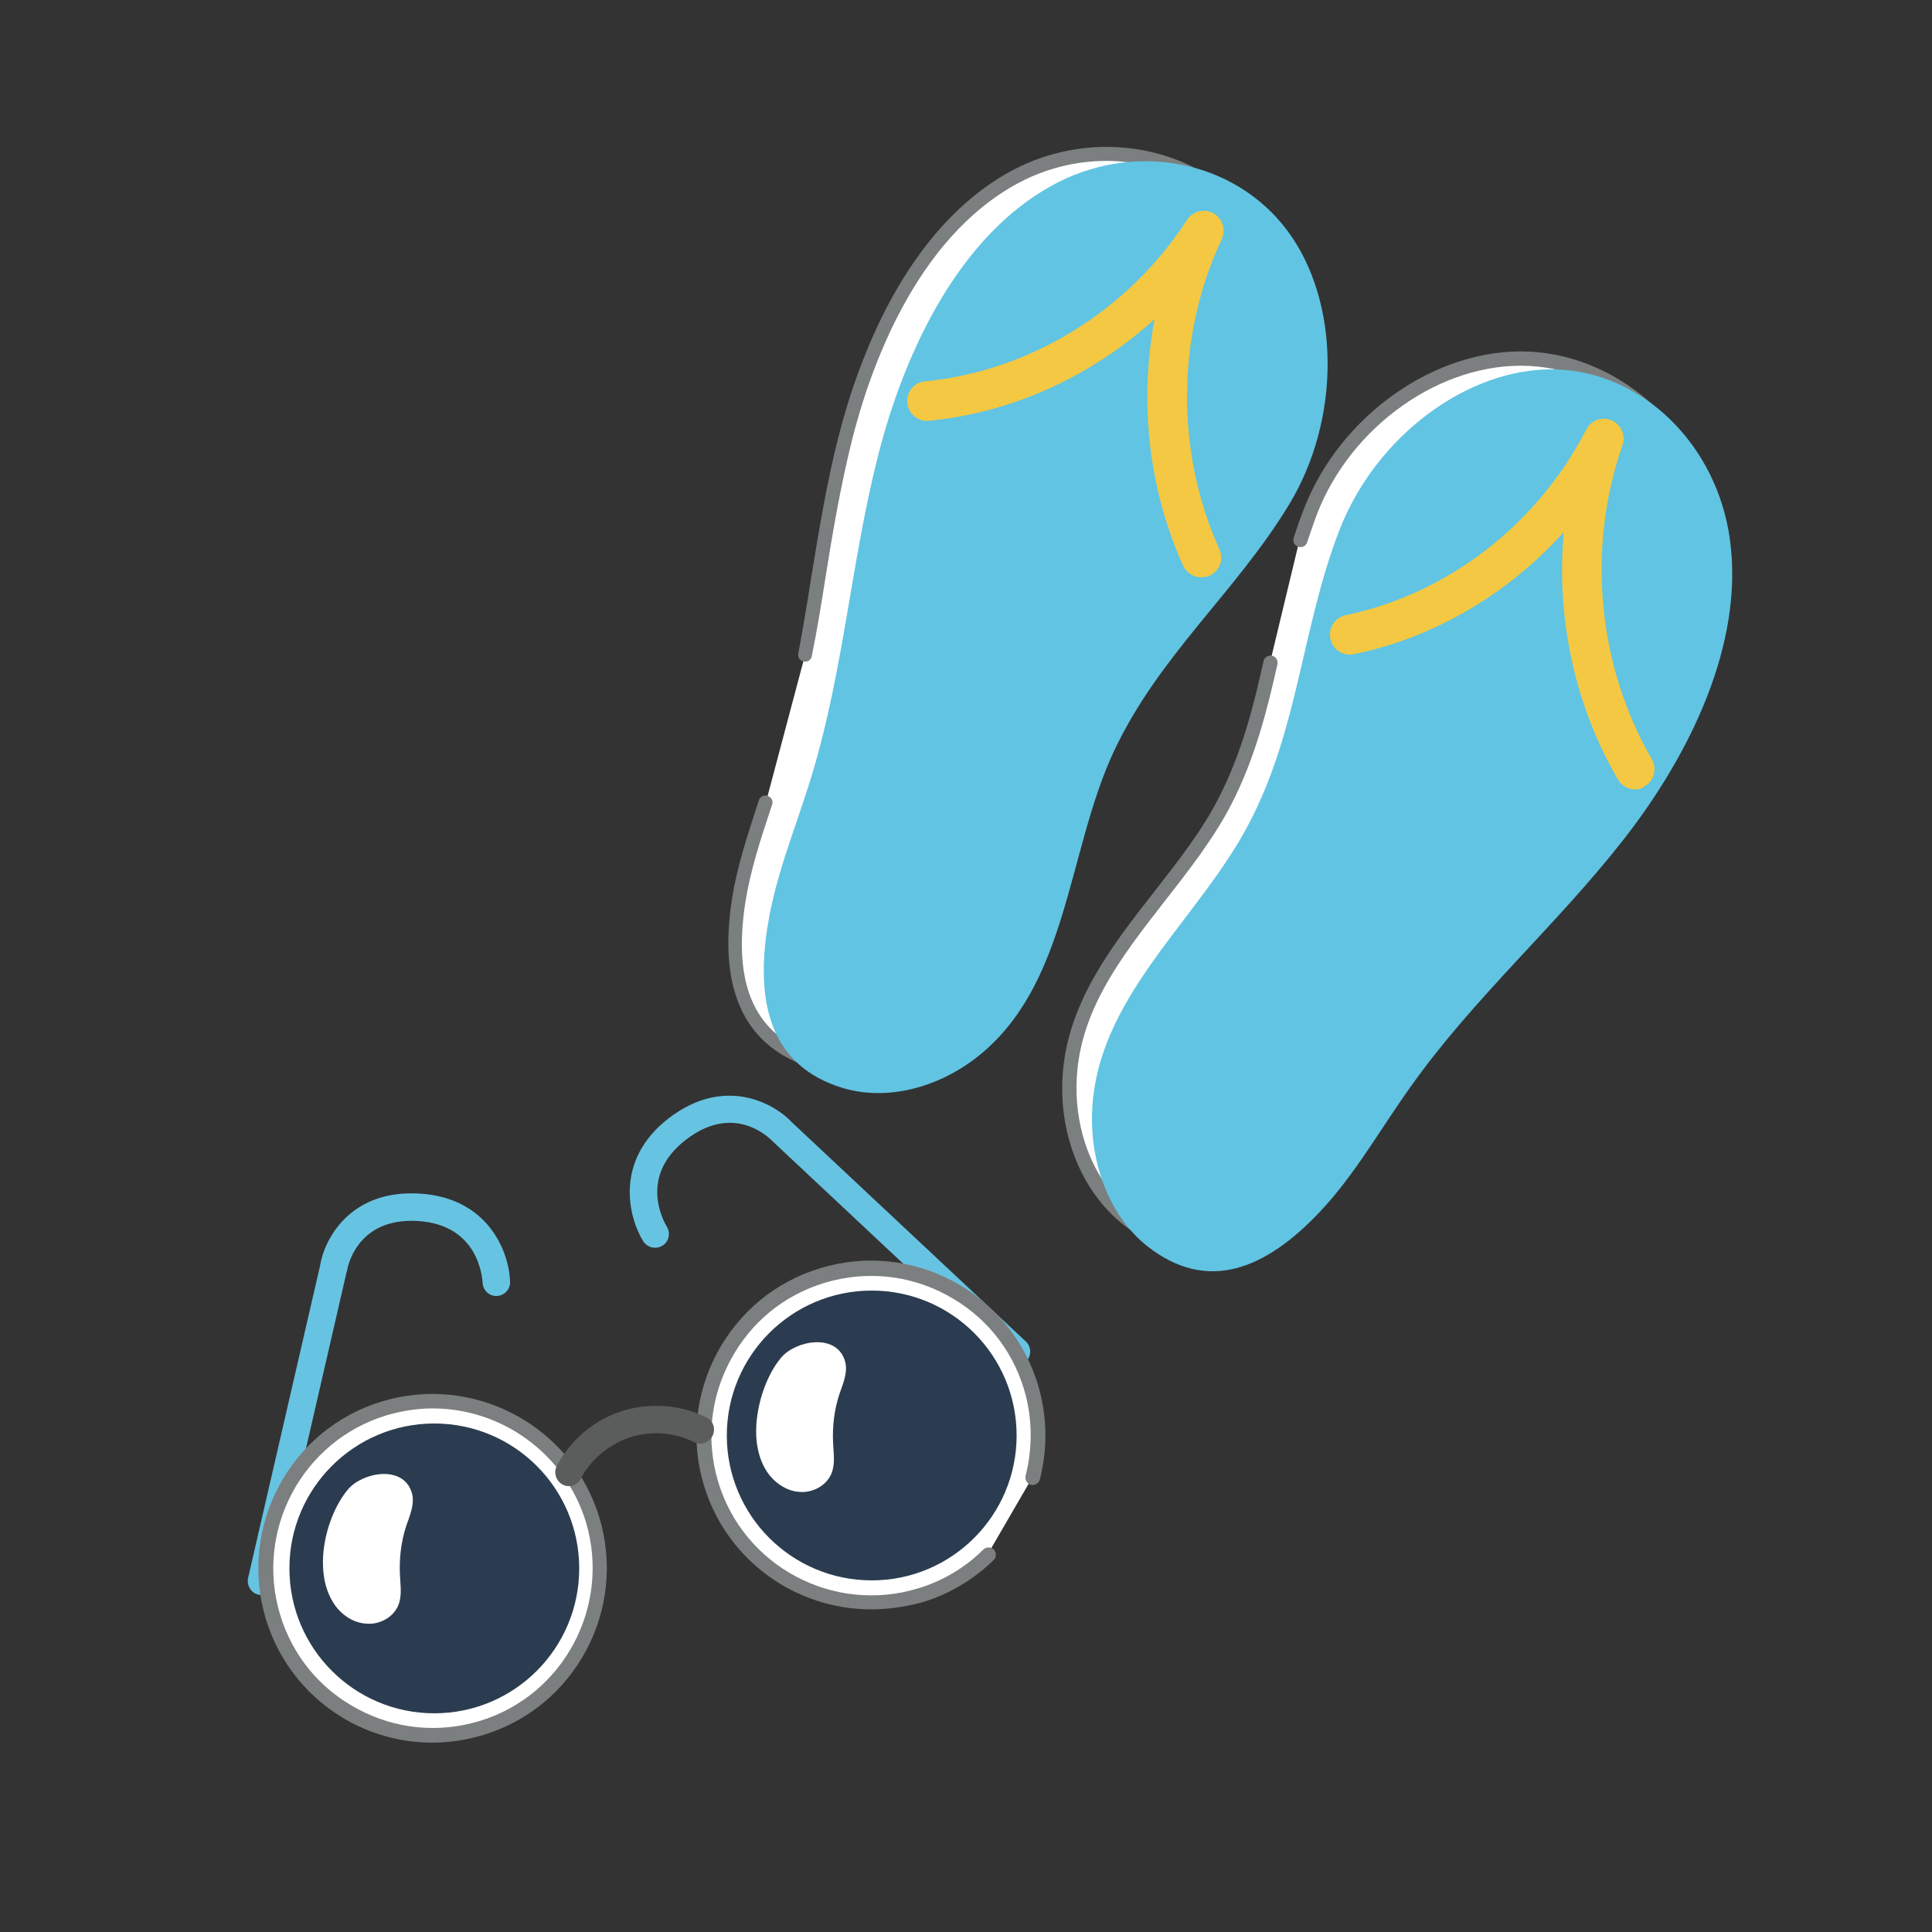 <?xml version="1.0" encoding="utf-8"?>
<!-- Generator: Adobe Illustrator 26.0.2, SVG Export Plug-In . SVG Version: 6.00 Build 0)  -->
<svg version="1.1" id="Layer_1" xmlns="http://www.w3.org/2000/svg" xmlns:xlink="http://www.w3.org/1999/xlink" x="0px" y="0px"
	 viewBox="0 0 500 500" style="enable-background:new 0 0 500 500;" xml:space="preserve">
<rect x="0" y="0" width="500" height="500" fill="#333333" stroke="none"/>
<style type="text/css">
	.st0{fill:#FFFFFF;}
	.st1{fill:#7C7F7F;}
	.st2{fill:#61C4E2;}
	.st3{fill:#F4C843;}
	.st4{fill:#67C3E2;}
	.st5{fill:#5B5C5C;}
	.st6{fill:#2B3C50;}
</style>
<g>
	<g>
		<g>
			<path class="st0" d="M336.3,139.8c0.7-2.4,1.5-4.7,2.4-7c9.1-24,33.4-41.1,56.8-39.9c23.4,1.2,44,20.5,48.2,45.1
				c4.5,27-9.2,55.2-26.6,76.8c-17.4,21.6-38.8,39.4-55.2,61.9c-7.8,10.7-14.4,22.4-23.6,31.7c-14,14.3-29.6,20.1-46,7.5
				c-9.8-7.5-15.5-20.3-15.7-33.6c-0.5-30.6,27.3-49.9,40.2-74.9c6-11.7,9.2-23.8,11.9-36L336.3,139.8z"/>
			<path class="st1" d="M310.7,324.7c-6.6,0-13.1-2.4-19.4-7.3c-10.1-7.7-16.2-20.8-16.4-35c-0.3-20.7,11.9-36.4,23.8-51.6
				c6-7.7,12.3-15.7,16.6-24.1c6.2-12,9.3-24.7,11.7-35.6c0.2-1,1.2-1.6,2.2-1.4c1,0.2,1.6,1.2,1.4,2.2c-2.5,11.1-5.6,24-12,36.4
				c-4.5,8.7-10.9,16.9-17,24.7c-12,15.4-23.3,29.9-23,49.3c0.2,13.1,5.8,25.1,15,32.2c13.9,10.7,28.2,8.3,43.6-7.3
				c6.2-6.3,11.4-14,16.4-21.4c2.2-3.3,4.6-6.8,7-10.1c9.2-12.6,20-23.8,30.5-34.7c8.4-8.7,17.1-17.7,24.8-27.3
				c12-14.9,31.4-44.6,26.2-75.4c-4-23.7-24-42.5-46.4-43.6c-22.6-1.1-46.2,15.5-55,38.7c-0.8,2.2-1.6,4.5-2.4,6.9
				c-0.3,1-1.3,1.5-2.3,1.2c-1-0.3-1.5-1.3-1.2-2.3c0.8-2.5,1.6-4.8,2.5-7.1c9.3-24.6,34.5-42.3,58.6-41.1
				c24.2,1.2,45.6,21.3,49.9,46.7c5.4,32.2-14.6,62.9-26.9,78.3c-7.8,9.7-16.6,18.8-25,27.5c-10.4,10.8-21.2,21.9-30.2,34.3
				c-2.4,3.3-4.7,6.7-6.9,10c-5.1,7.5-10.4,15.4-16.8,21.9C329.8,319.7,320.1,324.7,310.7,324.7z"/>
		</g>
		<path class="st2" d="M346.6,137.3c9.4-24.4,33.3-42.2,55.8-41.7c22.5,0.5,41.9,19.3,45.3,44c3.7,27-10.3,55.7-27.7,77.9
			s-38.5,40.6-54.9,63.7c-7.8,10.9-14.5,22.9-23.6,32.5c-13.9,14.7-29,21.1-44.6,8.8c-9.2-7.3-14.4-20-14.3-33.3
			c0.3-30.7,27.6-50.8,40.8-76.4C336.1,188.4,336.9,162.4,346.6,137.3z"/>
		<g>
			<path class="st3" d="M423.2,204.3c-1.8,0-3.5-0.9-4.5-2.6c-11.2-19.2-16-41.9-14-64c-14.3,15.9-33.4,27.3-54.3,31.6
				c-2.8,0.6-5.5-1.2-6.1-4c-0.6-2.8,1.2-5.5,4-6.1c26.4-5.5,49.6-23.5,62.2-48c1.2-2.4,4.1-3.5,6.6-2.4c2.5,1.1,3.7,3.9,2.8,6.4
				c-9.3,26.6-6.5,57,7.6,81.3c1.4,2.5,0.6,5.6-1.9,7C425,204.1,424.1,204.3,423.2,204.3z"/>
		</g>
	</g>
	<g>
		<g>
			<path class="st0" d="M198.2,207.7c-2.8,8.4-5.6,16.8-7,25.5c-3.1,19.9,1.1,35.9,19.8,41.6c11.1,3.4,24.1,0.3,34.3-7.5
				c23.5-17.9,22.8-51.9,34.7-77.4c11.5-24.5,31-40.1,44.7-62.5c13.2-21.7,12.8-51.6-1.1-69.8c-13.9-18.2-40-23.2-61.1-11.8
				c-23.1,12.5-36.9,40.5-43.7,67.5c-4.7,18.5-6.9,37.3-10.4,56L198.2,207.7z"/>
			<path class="st1" d="M220.5,278c-3.4,0-6.8-0.5-10-1.5c-17.6-5.3-24.7-20-21.1-43.6c1.3-8.5,3.9-16.3,7-25.8
				c0.3-0.9,1.3-1.5,2.3-1.1c0.9,0.3,1.5,1.3,1.1,2.3c-3.1,9.3-5.6,17-6.9,25.2c-3.4,21.9,2.7,34.8,18.5,39.6
				c10.4,3.2,22.6,0.5,32.7-7.2c15-11.4,19.7-29.3,24.8-48.2c2.6-9.7,5.2-19.6,9.4-28.5c6.7-14.3,16.1-25.7,25.3-36.7
				c6.7-8.1,13.7-16.5,19.5-26c12.8-21.1,12.4-50.2-1-67.7c-13.3-17.4-38.5-22.3-58.8-11.3c-26.3,14.3-38.1,47.7-42.8,66.4
				c-3,12-5.1,24.4-7,36.4c-1,6.4-2.1,13-3.4,19.5c-0.2,1-1.1,1.6-2.1,1.4c-1-0.2-1.6-1.1-1.4-2.1c1.2-6.4,2.3-13,3.3-19.4
				c2-12.1,4-24.6,7.1-36.7c4.9-19.2,17.1-53.7,44.6-68.7c21.8-11.8,49-6.6,63.4,12.3c14.2,18.7,14.8,49.5,1.2,71.8
				c-5.9,9.7-13,18.2-19.8,26.4c-9,10.9-18.3,22.1-24.8,35.9c-4,8.6-6.6,18.4-9.2,27.9c-5,18.7-10.1,38-26.1,50.2
				C238.5,274.8,229.3,278,220.5,278z"/>
		</g>
		<path class="st2" d="M333.6,130.6c13.5-22.2,13.3-52.6-0.5-71c-13.8-18.4-40-23.3-61.2-11.4c-23.3,13-37.4,41.6-44.5,69.1
			s-9,56-17.3,83.3c-3.9,12.9-9.3,25.6-11.4,38.8c-3.3,20.3,0.8,36.6,19.5,42.2c11.1,3.3,24.2,0.1,34.5-7.9
			c23.8-18.5,23.4-53.1,35.5-79.1C299.9,169.6,319.7,153.5,333.6,130.6z"/>
		<g>
			<path class="st3" d="M310.9,149.4c-2,0-3.8-1.1-4.7-3c-9-19.9-11.4-42.4-7.4-63.8c-16.2,14.7-36.7,24.2-58.4,26.3
				c-2.8,0.3-5.3-1.8-5.6-4.6c-0.3-2.8,1.8-5.4,4.6-5.6c27.3-2.7,52.6-18.3,67.8-41.8c1.5-2.3,4.5-3,6.8-1.7
				c2.4,1.3,3.3,4.2,2.2,6.7c-11.8,25-12,55.1-0.6,80.3c1.2,2.6,0,5.6-2.6,6.8C312.3,149.3,311.6,149.4,310.9,149.4z"/>
		</g>
	</g>
</g>
<g>
	<g>
		<path class="st4" d="M68.7,412.6c-0.6,0.2-1.2,0.2-1.8,0.1c-1.9-0.4-3.1-2.4-2.7-4.3l18.6-80.7c1.1-7.1,7.9-19.9,25.8-18.8
			c18,1.1,23.2,15.4,23.4,22.8c0.1,2-1.5,3.6-3.4,3.7c-2,0.1-3.6-1.5-3.7-3.4c-0.1-1.5-1.1-15-16.7-16c-16.1-1-18.3,12.3-18.4,12.9
			c0,0.1,0,0.2-0.1,0.3L71.1,410C70.8,411.3,69.9,412.3,68.7,412.6z"/>
	</g>
	<g>
		<path class="st4" d="M264.2,353.1c-1.2,0.4-2.5,0.1-3.5-0.8l-60.5-56.7c-0.1-0.1-0.1-0.1-0.2-0.2c-1-1-10-10-22.4-0.5
			c-12.5,9.5-5.8,21.3-5,22.6c1,1.7,0.5,3.9-1.2,4.9c-1.7,1-3.8,0.5-4.9-1.1c-3.9-6.3-7.6-21.1,6.7-32c14.2-10.8,27-4,31.9,1.3
			l60.4,56.6c1.4,1.3,1.5,3.6,0.2,5C265.3,352.6,264.7,353,264.2,353.1z"/>
	</g>
	<g>
		<circle class="st0" cx="112" cy="405.8" r="43.2"/>
		<path class="st1" d="M111.9,451c-7.3,0-14.6-1.8-21.2-5.3C80.1,440,72.3,430.5,68.8,419c-7.2-23.8,6.2-49.1,30-56.3
			c23.8-7.2,49.1,6.2,56.3,30l0,0c7.2,23.8-6.2,49.1-30,56.3C120.8,450.3,116.3,451,111.9,451z M112,364.5c-4,0-8,0.6-12,1.8
			c-21.8,6.6-34.1,29.8-27.5,51.6c3.2,10.6,10.3,19.2,20.1,24.4c9.7,5.2,20.9,6.3,31.5,3.1c21.8-6.6,34.1-29.8,27.5-51.6l0,0
			C146.1,376,129.7,364.5,112,364.5z"/>
	</g>
	<g>
		<path class="st0" d="M255.7,402.1c-4.8,4.8-10.8,8.5-17.8,10.6c-22.8,7-47-5.9-53.9-28.8c-7-22.8,5.9-47,28.8-53.9
			s47,5.9,53.9,28.8c2.4,8,2.4,16.1,0.5,23.5L255.7,402.1z"/>
		<path class="st1" d="M225.4,416.5c-19.4,0-37.3-12.6-43.2-32c-3.5-11.5-2.3-23.7,3.4-34.4c5.7-10.6,15.1-18.4,26.7-21.9
			c11.5-3.5,23.7-2.3,34.4,3.4c10.6,5.7,18.4,15.2,21.9,26.7c2.4,8,2.6,16.5,0.5,24.6c-0.3,1-1.3,1.6-2.3,1.4
			c-1-0.3-1.6-1.3-1.4-2.3c1.9-7.4,1.8-15.2-0.4-22.5c-3.2-10.6-10.3-19.2-20.1-24.4c-9.7-5.2-20.9-6.3-31.5-3.1
			c-10.6,3.2-19.2,10.3-24.4,20.1c-5.2,9.7-6.3,20.9-3.1,31.5c6.6,21.8,29.8,34.1,51.6,27.5c6.4-1.9,12.3-5.4,17-10.1
			c0.8-0.7,2-0.7,2.7,0c0.7,0.8,0.7,2,0,2.7c-5.2,5.1-11.6,8.9-18.6,11C234.1,415.9,229.7,416.5,225.4,416.5z"/>
	</g>
	<g>
		<path class="st5" d="M147.2,384.6c-0.6,0-1.1-0.1-1.6-0.4c-1.7-0.9-2.4-3.1-1.5-4.8c3.5-6.7,9.6-11.9,16.8-14.2
			c7.2-2.3,15.2-1.7,21.9,1.6c1.8,0.9,2.5,3,1.6,4.8c-0.9,1.8-3,2.5-4.8,1.6c-5.1-2.5-11.1-3-16.6-1.2c-5.4,1.8-10.1,5.7-12.7,10.7
			C149.7,383.9,148.5,384.6,147.2,384.6z"/>
	</g>
	<circle class="st6" cx="112.4" cy="405.9" r="37.5"/>
	<circle class="st6" cx="225.6" cy="371.5" r="37.5"/>
	<path class="st0" d="M83.6,405.3c0.1,3.4,0.9,6.8,2.8,9.7s5,5,8.4,5.2c3.4,0.3,7-1.6,8.3-4.8c1-2.5,0.5-5.3,0.4-7.9
		c-0.2-4.2,0.3-8.5,1.6-12.5c1-2.9,2.4-6,1.4-8.9c-2.3-7-12.6-5.1-16.4-0.7C85.8,390.5,83.3,398.8,83.6,405.3z"/>
	<path class="st0" d="M195.7,371.2c0.1,3.4,0.9,6.8,2.8,9.7c1.9,2.8,5,5,8.4,5.2c3.4,0.3,7-1.6,8.3-4.8c1-2.5,0.5-5.3,0.4-7.9
		c-0.2-4.2,0.3-8.5,1.6-12.5c1-2.9,2.4-6,1.4-8.9c-2.3-7-12.6-5.1-16.4-0.7C197.9,356.4,195.5,364.7,195.7,371.2z"/>
</g>
</svg>
